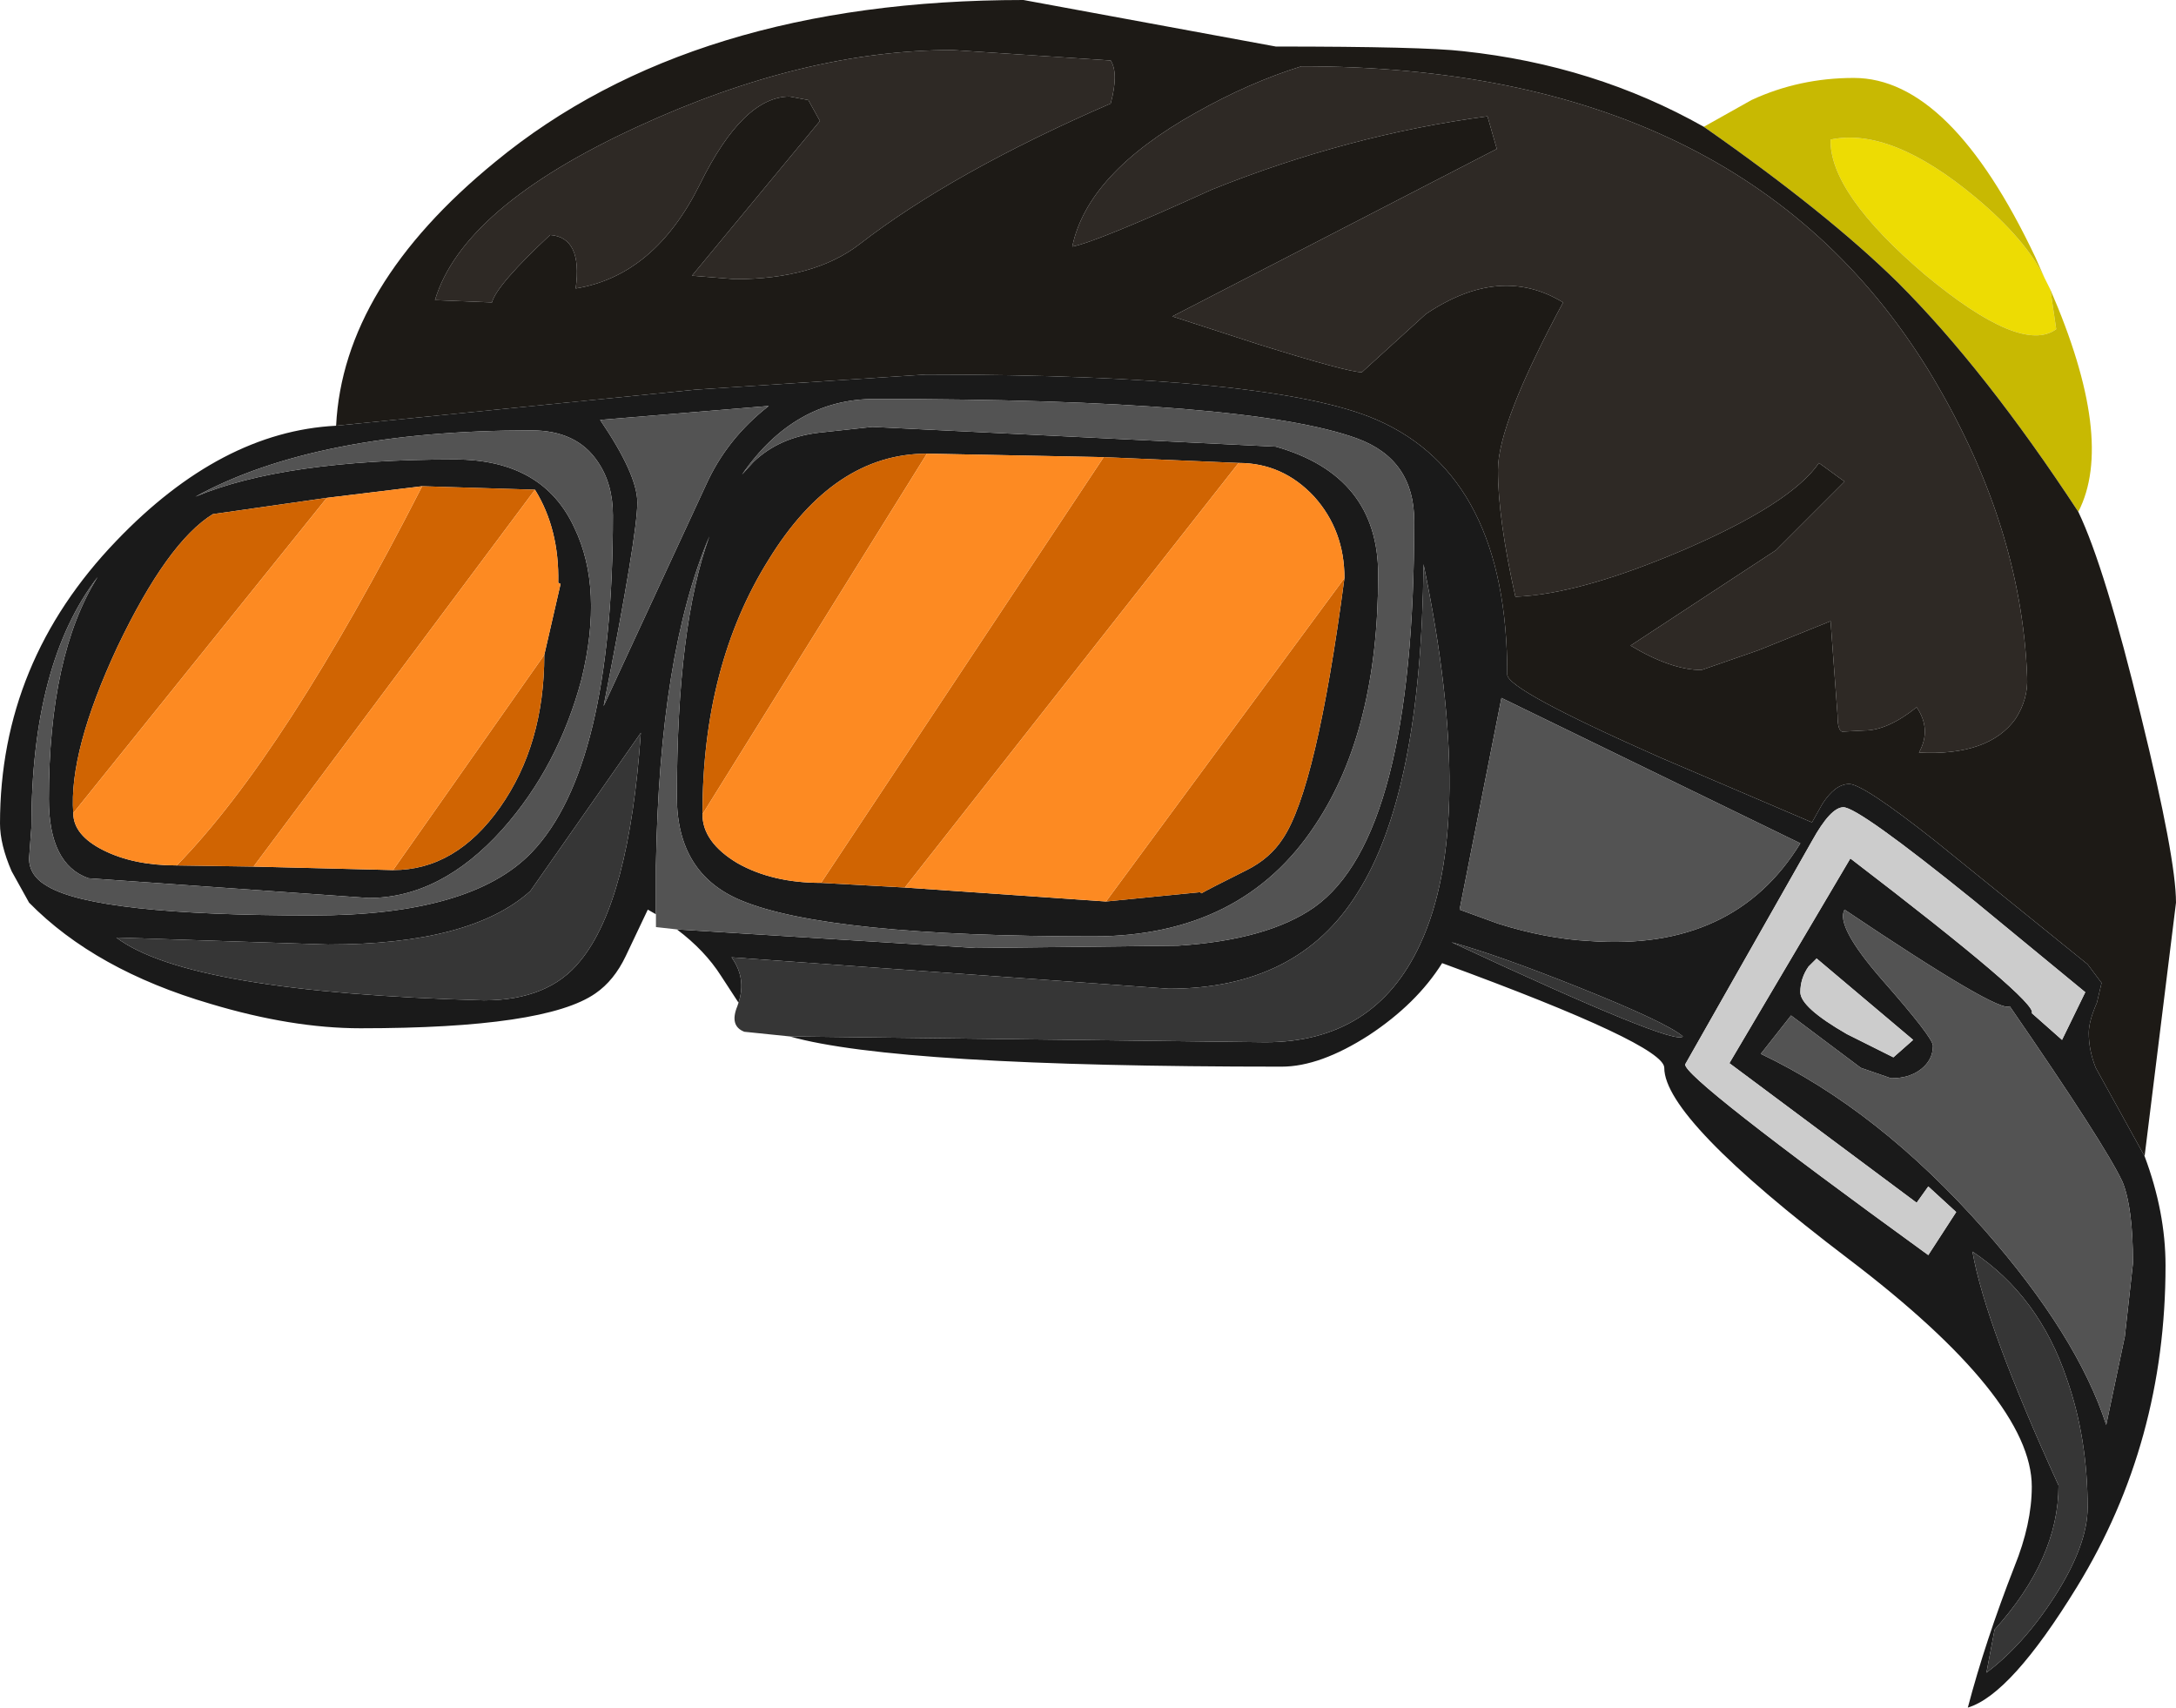 <?xml version="1.0" encoding="UTF-8" standalone="no"?>
<svg xmlns:ffdec="https://www.free-decompiler.com/flash" xmlns:xlink="http://www.w3.org/1999/xlink" ffdec:objectType="shape" height="73.4px" width="93.55px" xmlns="http://www.w3.org/2000/svg">
  <g transform="matrix(1.0, 0.0, 0.0, 1.0, 28.95, 23.45)">
    <path d="M58.95 -11.5 L59.2 -11.0 59.45 -9.3 Q57.95 -8.2 53.8 -11.65 49.7 -15.15 49.75 -17.45 52.35 -18.0 56.0 -14.95 58.15 -13.15 58.95 -11.5" fill="#eddc03" fill-rule="evenodd" stroke="none"/>
    <path d="M44.3 -18.0 L46.35 -19.15 Q48.4 -20.1 50.75 -20.1 54.9 -20.1 58.55 -12.4 L58.95 -11.5 Q58.15 -13.15 56.0 -14.95 52.35 -18.0 49.75 -17.45 49.7 -15.15 53.8 -11.65 57.95 -8.2 59.45 -9.3 L59.2 -11.0 Q62.0 -4.55 60.4 -1.45 56.4 -7.55 52.65 -11.3 49.6 -14.3 44.3 -18.0" fill="#c8b902" fill-rule="evenodd" stroke="none"/>
    <path d="M18.8 -20.85 Q19.15 -20.3 18.8 -19.0 12.0 -16.05 8.0 -12.95 6.05 -11.45 2.65 -11.45 L0.8 -11.6 6.3 -18.25 5.8 -19.15 5.0 -19.3 Q3.0 -19.3 1.15 -15.55 -0.8 -11.6 -4.2 -11.05 -3.9 -13.25 -5.3 -13.35 -7.6 -11.2 -7.8 -10.45 L-10.25 -10.55 Q-9.05 -14.55 -1.55 -18.0 5.6 -21.3 12.0 -21.3 L18.8 -20.85 M35.4 -17.05 L35.0 -18.45 Q29.0 -17.65 23.15 -15.3 18.2 -13.05 17.15 -12.85 17.8 -16.0 22.45 -18.6 24.75 -19.9 27.0 -20.6 45.9 -20.6 53.95 -7.55 57.95 -1.0 58.2 5.65 58.25 6.6 57.7 7.45 56.55 9.05 53.55 8.9 54.1 7.9 53.45 6.95 52.2 7.95 51.2 7.95 L50.25 8.0 Q50.05 7.95 50.05 7.3 L49.75 3.25 46.65 4.5 44.2 5.35 Q42.9 5.35 41.15 4.3 L47.4 0.2 50.35 -2.75 49.25 -3.55 Q48.05 -1.8 43.4 0.2 38.95 2.1 36.2 2.2 35.45 -1.15 35.45 -3.25 35.45 -5.25 38.25 -10.45 35.55 -12.1 32.35 -9.95 L29.6 -7.45 Q29.0 -7.45 25.15 -8.65 L21.45 -9.85 35.4 -17.05" fill="#2e2925" fill-rule="evenodd" stroke="none"/>
    <path d="M18.8 -20.85 L12.0 -21.3 Q5.6 -21.3 -1.55 -18.0 -9.05 -14.55 -10.25 -10.55 L-7.8 -10.45 Q-7.6 -11.2 -5.3 -13.35 -3.9 -13.25 -4.2 -11.05 -0.8 -11.6 1.15 -15.55 3.0 -19.3 5.0 -19.3 L5.8 -19.15 6.3 -18.25 0.8 -11.6 2.65 -11.45 Q6.05 -11.45 8.0 -12.95 12.0 -16.05 18.8 -19.0 19.15 -20.3 18.8 -20.85 M63.25 26.25 L61.15 22.45 Q60.85 21.7 60.85 20.95 60.85 20.45 61.2 19.65 L61.4 18.8 60.8 18.0 54.25 12.7 Q51.15 10.25 50.55 10.25 49.95 10.25 49.4 11.1 L48.95 11.9 42.4 9.1 Q35.85 6.2 35.85 5.55 35.85 -2.95 30.25 -5.4 25.8 -7.35 10.85 -7.35 L0.95 -6.7 -14.5 -5.15 Q-14.2 -11.15 -7.65 -16.5 0.8 -23.45 15.05 -23.45 L25.9 -21.45 Q32.25 -21.45 33.95 -21.25 39.6 -20.65 44.3 -18.0 49.6 -14.3 52.65 -11.3 56.4 -7.55 60.4 -1.45 61.55 0.95 63.1 7.35 64.6 13.45 64.6 15.35 L63.25 26.25 M35.4 -17.05 L21.45 -9.85 25.15 -8.65 Q29.0 -7.45 29.6 -7.45 L32.35 -9.95 Q35.55 -12.1 38.25 -10.45 35.45 -5.25 35.45 -3.25 35.45 -1.15 36.2 2.2 38.95 2.1 43.4 0.2 48.05 -1.8 49.25 -3.55 L50.35 -2.75 47.4 0.2 41.15 4.3 Q42.9 5.35 44.2 5.35 L46.65 4.5 49.75 3.25 50.05 7.3 Q50.05 7.95 50.25 8.0 L51.2 7.95 Q52.2 7.95 53.45 6.95 54.1 7.9 53.55 8.9 56.55 9.05 57.7 7.45 58.25 6.6 58.2 5.65 57.95 -1.0 53.95 -7.55 45.9 -20.6 27.0 -20.6 24.75 -19.9 22.45 -18.6 17.8 -16.0 17.15 -12.85 18.2 -13.05 23.15 -15.3 29.0 -17.65 35.0 -18.45 L35.4 -17.05" fill="#1d1a16" fill-rule="evenodd" stroke="none"/>
    <path d="M0.15 16.5 L13.0 17.3 21.7 17.2 Q25.55 16.95 27.55 15.55 31.85 12.5 31.85 -1.05 31.85 -3.7 29.4 -4.6 24.75 -6.3 8.65 -6.3 5.2 -6.3 2.95 -3.05 L3.45 -3.6 Q4.55 -4.65 6.25 -4.85 L8.55 -5.1 25.9 -4.25 Q30.3 -3.0 30.3 1.25 30.3 7.95 27.6 12.0 24.45 16.8 18.05 16.8 6.6 16.8 2.9 15.25 0.15 14.1 0.15 10.8 0.15 3.45 1.55 -0.4 -0.6 4.65 -0.75 13.75 L-0.75 15.85 -1.1 15.65 -2.05 17.65 Q-2.55 18.7 -3.35 19.25 -5.5 20.75 -13.45 20.75 -16.4 20.75 -19.9 19.7 -24.85 18.25 -27.7 15.35 L-28.45 14.0 Q-28.95 12.85 -28.95 11.95 -28.95 5.0 -23.95 -0.2 -19.45 -4.9 -14.5 -5.15 L0.95 -6.7 10.85 -7.35 Q25.8 -7.35 30.25 -5.4 35.85 -2.95 35.85 5.55 35.85 6.2 42.4 9.1 L48.95 11.9 49.4 11.1 Q49.95 10.25 50.55 10.25 51.15 10.25 54.25 12.7 L60.8 18.0 61.4 18.8 61.2 19.65 Q60.85 20.45 60.85 20.95 60.85 21.7 61.15 22.45 L63.25 26.25 Q64.15 28.65 64.15 30.95 64.15 38.55 60.35 44.75 57.5 49.4 55.65 49.95 56.4 47.1 57.65 43.9 58.4 42.05 58.4 40.45 58.4 36.65 50.5 30.65 42.6 24.65 42.6 22.45 42.6 21.45 33.05 17.95 31.95 19.7 29.9 21.05 27.8 22.4 26.15 22.4 9.6 22.4 5.0 21.1 L25.45 21.35 Q30.15 21.35 32.1 17.15 34.55 11.9 32.25 0.8 32.15 10.65 29.4 14.95 26.85 19.05 21.3 19.05 L2.5 17.7 Q3.15 18.6 2.8 19.65 L2.05 18.5 Q1.35 17.4 0.15 16.5 M1.4 -2.6 Q2.3 -4.6 4.1 -6.0 L-3.15 -5.4 Q-1.55 -3.05 -1.55 -1.85 -1.55 -0.45 -3.0 6.9 L1.4 -2.6 M18.5 -3.8 L10.9 -3.95 Q6.9 -3.95 4.1 0.6 1.25 5.15 1.25 11.55 1.25 12.75 2.75 13.65 4.25 14.5 6.35 14.5 L9.95 14.7 18.6 15.3 22.65 14.9 22.7 14.95 Q22.95 14.8 24.65 13.95 25.65 13.45 26.2 12.6 27.65 10.45 28.85 1.4 28.85 -0.65 27.55 -2.1 26.2 -3.55 24.3 -3.55 L18.5 -3.8 M48.8 18.1 Q48.45 18.6 48.45 19.2 48.45 19.85 50.45 21.0 L52.45 22.0 53.3 21.25 49.15 17.75 48.8 18.1 M48.05 20.2 L46.75 21.85 Q51.8 24.25 56.35 29.4 60.35 33.95 61.6 37.8 L62.4 34.0 62.75 30.85 Q62.75 28.45 62.3 27.35 61.55 25.75 57.45 19.8 57.05 20.15 50.35 15.65 49.95 16.35 51.95 18.65 54.15 21.15 54.15 21.5 54.15 22.1 53.65 22.5 53.15 22.9 52.35 22.9 L51.05 22.45 48.05 20.2 M50.6 13.45 Q58.7 19.65 58.4 20.1 L59.7 21.25 60.7 19.2 55.9 15.25 Q50.95 11.25 50.3 11.25 49.75 11.25 48.95 12.7 L43.5 22.3 Q43.4 22.85 53.95 30.5 L55.15 28.65 53.95 27.55 53.45 28.25 45.4 22.25 50.6 13.45 M55.85 30.35 Q56.4 33.5 59.55 40.4 59.55 43.55 56.8 46.6 L56.45 48.45 Q58.05 47.25 59.4 45.15 60.8 42.95 60.8 41.35 60.8 38.35 59.9 35.8 58.7 32.25 55.85 30.35 M39.4 17.0 Q45.6 17.45 48.45 12.8 L35.6 6.55 33.8 15.65 35.45 16.25 Q37.5 16.9 39.4 17.0 M33.45 17.05 Q43.1 21.55 43.4 21.1 42.7 20.5 38.95 19.0 35.45 17.6 33.45 17.05 M-14.9 -2.05 L-19.8 -1.35 Q-21.75 -0.15 -23.9 4.35 -26.0 8.85 -25.8 11.5 -25.8 12.45 -24.5 13.1 -23.2 13.75 -21.35 13.75 L-18.05 13.8 -12.05 13.95 Q-9.35 13.95 -7.45 11.25 -5.55 8.55 -5.55 4.7 L-4.85 1.65 -4.95 1.6 Q-4.9 -0.7 -5.95 -2.4 L-10.8 -2.55 -14.9 -2.05 M-2.6 -1.3 Q-2.6 -2.65 -3.25 -3.6 -4.15 -4.95 -6.1 -4.95 -15.35 -4.95 -20.55 -2.1 -16.75 -3.7 -9.4 -3.7 -5.6 -3.7 -4.25 -0.75 -3.0 1.85 -3.95 5.75 -4.95 9.5 -7.35 12.2 -10.0 15.15 -13.1 15.15 L-25.15 14.3 Q-26.85 13.7 -26.85 10.9 -26.85 4.7 -24.75 1.35 -27.6 5.05 -27.6 12.1 L-27.7 13.45 Q-27.7 14.2 -26.9 14.65 -24.8 15.9 -15.5 15.9 -8.7 15.9 -6.1 13.2 -2.6 9.55 -2.6 -1.3 M-8.15 19.55 Q-5.35 19.55 -4.0 17.85 -1.9 15.3 -1.4 8.05 L-6.15 14.85 Q-8.7 17.15 -14.85 17.15 L-23.95 16.85 Q-20.85 19.2 -8.15 19.55" fill="#1a1a1a" fill-rule="evenodd" stroke="none"/>
    <path d="M2.8 19.65 Q3.15 18.6 2.5 17.7 L21.3 19.05 Q26.85 19.05 29.4 14.95 32.15 10.65 32.25 0.8 34.55 11.9 32.1 17.15 30.15 21.35 25.45 21.35 L5.0 21.1 3.05 20.9 Q2.4 20.65 2.75 19.8 L2.8 19.65 M55.85 30.35 Q58.7 32.25 59.9 35.8 60.8 38.35 60.8 41.35 60.8 42.95 59.4 45.15 58.05 47.25 56.45 48.45 L56.8 46.6 Q59.55 43.55 59.55 40.4 56.4 33.5 55.85 30.35 M33.45 17.05 Q35.45 17.6 38.95 19.0 42.7 20.5 43.4 21.1 43.1 21.55 33.45 17.05 M-8.15 19.55 Q-20.85 19.2 -23.95 16.85 L-14.85 17.15 Q-8.7 17.15 -6.15 14.85 L-1.4 8.05 Q-1.9 15.3 -4.0 17.85 -5.35 19.55 -8.15 19.55" fill="#363636" fill-rule="evenodd" stroke="none"/>
    <path d="M1.4 -2.6 L-3.0 6.9 Q-1.55 -0.45 -1.55 -1.85 -1.55 -3.05 -3.15 -5.4 L4.1 -6.0 Q2.3 -4.6 1.4 -2.6 M-0.75 15.85 L-0.75 13.75 Q-0.6 4.65 1.55 -0.4 0.15 3.45 0.15 10.8 0.15 14.1 2.9 15.25 6.6 16.8 18.05 16.8 24.45 16.8 27.6 12.0 30.3 7.95 30.3 1.25 30.3 -3.0 25.9 -4.25 L8.55 -5.1 6.25 -4.85 Q4.55 -4.65 3.45 -3.6 L2.95 -3.05 Q5.2 -6.3 8.65 -6.3 24.75 -6.3 29.4 -4.6 31.85 -3.7 31.85 -1.05 31.85 12.5 27.55 15.55 25.55 16.95 21.7 17.2 L13.0 17.3 0.15 16.5 -0.75 16.4 -0.75 15.85 M48.05 20.2 L51.05 22.45 52.35 22.9 Q53.15 22.9 53.65 22.5 54.15 22.1 54.15 21.5 54.15 21.15 51.95 18.65 49.95 16.35 50.35 15.65 57.05 20.15 57.45 19.8 61.55 25.75 62.3 27.35 62.75 28.45 62.75 30.85 L62.4 34.0 61.6 37.8 Q60.35 33.95 56.35 29.4 51.8 24.25 46.75 21.85 L48.05 20.2 M39.4 17.0 Q37.5 16.9 35.45 16.25 L33.8 15.65 35.6 6.55 48.45 12.8 Q45.6 17.45 39.4 17.0 M-2.6 -1.3 Q-2.6 9.55 -6.1 13.2 -8.7 15.9 -15.5 15.9 -24.8 15.9 -26.9 14.65 -27.7 14.2 -27.7 13.45 L-27.6 12.1 Q-27.6 5.05 -24.75 1.35 -26.85 4.7 -26.85 10.9 -26.85 13.7 -25.15 14.3 L-13.1 15.15 Q-10.0 15.15 -7.35 12.2 -4.95 9.5 -3.95 5.75 -3.0 1.85 -4.25 -0.75 -5.6 -3.7 -9.4 -3.7 -16.75 -3.7 -20.55 -2.1 -15.35 -4.95 -6.1 -4.95 -4.15 -4.95 -3.25 -3.6 -2.6 -2.65 -2.6 -1.3" fill="#535353" fill-rule="evenodd" stroke="none"/>
    <path d="M18.5 -3.8 L24.3 -3.55 9.95 14.7 6.35 14.5 18.5 -3.8 M28.85 1.4 Q27.65 10.45 26.2 12.6 25.65 13.45 24.65 13.95 22.95 14.8 22.7 14.95 L22.65 14.9 18.6 15.3 28.85 1.4 M1.25 11.55 Q1.25 5.15 4.1 0.6 6.9 -3.95 10.9 -3.95 L1.25 11.55 M-25.8 11.5 Q-26.0 8.85 -23.9 4.35 -21.75 -0.15 -19.8 -1.35 L-14.9 -2.05 -25.8 11.5 M-10.8 -2.55 L-5.95 -2.4 -18.05 13.8 -21.35 13.75 Q-16.7 9.0 -10.8 -2.55 M-5.55 4.7 Q-5.55 8.55 -7.45 11.25 -9.35 13.95 -12.05 13.95 L-5.55 4.7" fill="#d06402" fill-rule="evenodd" stroke="none"/>
    <path d="M10.9 -3.95 L18.5 -3.8 6.35 14.5 Q4.25 14.5 2.75 13.65 1.25 12.75 1.25 11.55 L10.9 -3.95 M24.3 -3.55 Q26.2 -3.55 27.55 -2.1 28.85 -0.65 28.85 1.4 L18.6 15.3 9.95 14.7 24.3 -3.55 M-25.8 11.5 L-14.9 -2.05 -10.8 -2.55 Q-16.7 9.0 -21.35 13.75 -23.2 13.75 -24.5 13.1 -25.8 12.45 -25.8 11.5 M-5.95 -2.4 Q-4.9 -0.7 -4.95 1.6 L-4.85 1.65 -5.55 4.7 -12.05 13.95 -18.05 13.8 -5.95 -2.4" fill="#fd8a22" fill-rule="evenodd" stroke="none"/>
    <path d="M48.8 18.1 L49.15 17.75 53.3 21.25 52.45 22.0 50.45 21.0 Q48.45 19.85 48.45 19.2 48.45 18.6 48.8 18.1 M50.6 13.45 L45.4 22.25 53.45 28.25 53.95 27.55 55.15 28.65 53.95 30.5 Q43.4 22.85 43.5 22.3 L48.95 12.7 Q49.75 11.25 50.3 11.25 50.95 11.25 55.9 15.25 L60.7 19.2 59.7 21.25 58.4 20.1 Q58.7 19.65 50.6 13.45" fill="#cccccc" fill-rule="evenodd" stroke="none"/>
  </g>
</svg>

